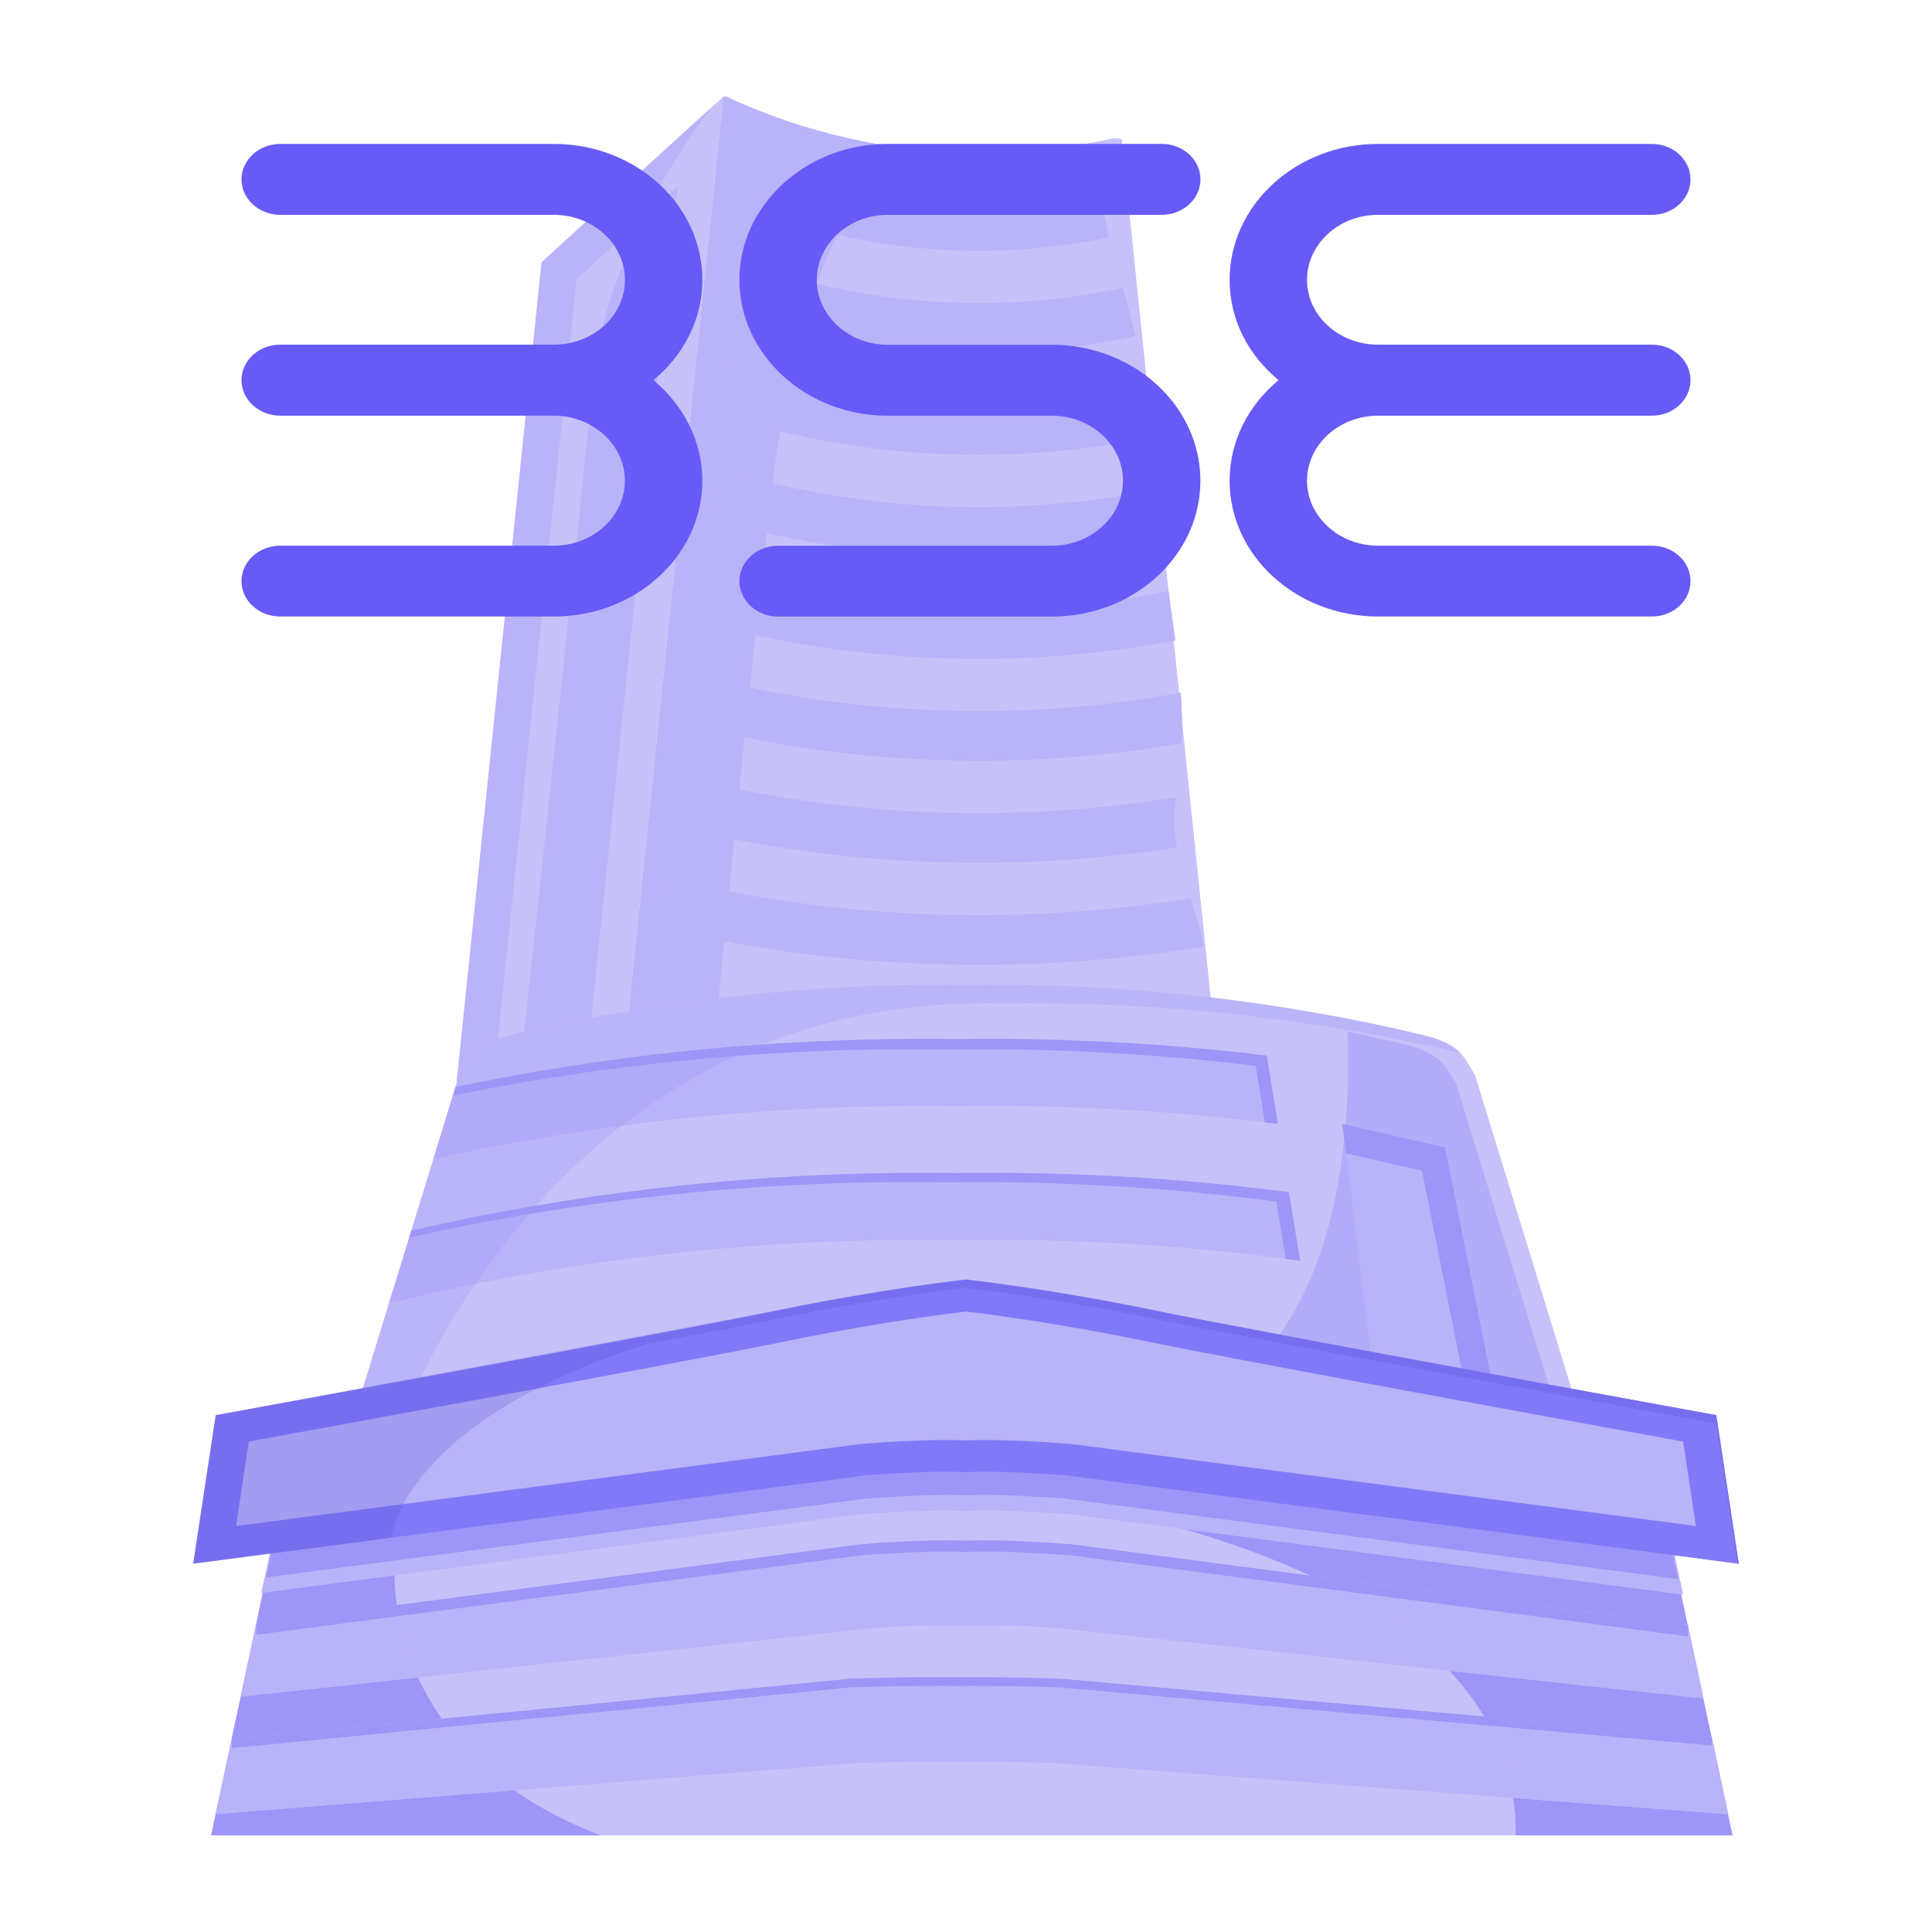 <svg width="40" height="40" viewBox="0 0 40 40" fill="none" xmlns="http://www.w3.org/2000/svg">
<path d="M11.625 34.37L7.863 37.801L11.216 5.431L14.978 2L11.625 34.37Z" fill="#C6C2F9"/>
<path d="M11.932 5.779L14.026 3.869L10.903 34.02L8.809 35.93L11.932 5.779Z" fill="#B9B3F9"/>
<path d="M14.723 2.229L11.212 5.43L8.113 35.347C8.965 34.603 9.495 33.818 9.495 33.818C9.495 33.818 11.906 11.706 12.253 8.006C12.477 5.622 13.806 3.463 14.723 2.229Z" fill="#B9B3F9"/>
<path d="M9.503 33.819C9.503 33.819 11.915 11.707 12.262 8.007C12.38 6.749 12.805 5.555 13.316 4.525L11.94 5.78L8.965 34.501C9.308 34.108 9.503 33.819 9.503 33.819Z" fill="#C6C2F9"/>
<path d="M23.061 2.863C22.177 3.062 21.256 3.167 20.311 3.167C18.428 3.167 16.646 2.751 15.052 2.008L14.978 2L11.625 34.37L26.574 35.251L23.221 2.88L23.061 2.863Z" fill="#C6C2F9"/>
<path d="M14.03 29.972C14.03 29.972 15.062 17.896 15.999 10.003C16.557 5.308 17.886 3.654 18.872 3.084C17.52 2.929 16.235 2.558 15.054 2.008L14.979 2L12.031 30.461C13.225 30.259 14.03 29.972 14.03 29.972Z" fill="#B9B3F9"/>
<path d="M26.032 29.997L23.224 2.88L23.063 2.863C22.427 3.006 21.772 3.1 21.102 3.141C21.219 5.901 21.991 25.101 20.979 26.734C19.889 28.494 12.543 30.168 12.543 30.168L26.032 29.997Z" fill="#C6C2F9"/>
<path d="M20.267 4.164C18.507 4.164 16.836 3.781 15.336 3.097C15.227 3.435 15.161 3.784 15.113 4.137C16.716 4.829 18.463 5.193 20.267 5.193C21.185 5.193 22.088 5.098 22.965 4.914C22.881 4.578 22.811 4.239 22.771 3.899C21.964 4.072 21.127 4.164 20.267 4.164Z" fill="#B9B3F9"/>
<path d="M23.246 5.958C22.284 6.165 21.285 6.275 20.261 6.275C18.392 6.275 16.608 5.911 14.979 5.252C14.93 5.603 14.867 5.954 14.812 6.304C16.525 6.96 18.366 7.304 20.261 7.304C21.366 7.304 22.453 7.187 23.506 6.959C23.491 6.893 23.477 6.826 23.461 6.76C23.397 6.495 23.323 6.227 23.246 5.958Z" fill="#B9B3F9"/>
<path d="M23.738 8.016C22.619 8.259 21.458 8.388 20.266 8.388C18.309 8.388 16.434 8.042 14.699 7.412C14.685 7.78 14.693 8.147 14.705 8.514C16.471 9.107 18.344 9.417 20.266 9.417C21.513 9.417 22.739 9.286 23.929 9.033C23.922 8.987 23.914 8.941 23.905 8.894C23.852 8.602 23.796 8.309 23.738 8.016Z" fill="#B9B3F9"/>
<path d="M24.032 10.116C22.817 10.367 21.557 10.5 20.267 10.5C18.338 10.5 16.479 10.204 14.733 9.658C14.734 9.72 14.734 9.783 14.733 9.845C14.729 10.14 14.709 10.432 14.676 10.722C16.479 11.258 18.351 11.529 20.267 11.529C21.561 11.529 22.836 11.405 24.084 11.16C24.082 11.14 24.081 11.121 24.079 11.102C24.058 10.771 24.049 10.443 24.032 10.116Z" fill="#B9B3F9"/>
<path d="M20.264 12.612C18.263 12.612 16.329 12.328 14.501 11.798C14.451 12.045 14.396 12.292 14.338 12.538C14.317 12.628 14.295 12.719 14.273 12.81C16.208 13.362 18.215 13.641 20.264 13.641C21.644 13.641 23.003 13.514 24.335 13.264C24.29 12.922 24.24 12.581 24.195 12.239C22.923 12.483 21.609 12.612 20.264 12.612Z" fill="#B9B3F9"/>
<path d="M20.264 14.723C18.104 14.723 16.015 14.423 14.036 13.865C13.983 14.161 13.946 14.459 13.942 14.756C13.941 14.809 13.941 14.861 13.942 14.914C15.988 15.471 18.104 15.752 20.264 15.752C21.686 15.752 23.088 15.63 24.464 15.388C24.481 15.037 24.473 14.689 24.449 14.341C23.093 14.591 21.694 14.723 20.264 14.723Z" fill="#B9B3F9"/>
<path d="M24.323 16.705C24.328 16.638 24.335 16.571 24.342 16.505C23.014 16.722 21.651 16.835 20.261 16.835C18.107 16.835 16.016 16.563 14.022 16.053C14.047 16.38 14.058 16.706 14.018 17.032C14.015 17.06 14.011 17.088 14.008 17.116C16.039 17.613 18.13 17.864 20.261 17.864C21.648 17.864 23.018 17.758 24.366 17.546C24.32 17.268 24.302 16.987 24.323 16.705Z" fill="#B9B3F9"/>
<path d="M20.262 18.947C18.049 18.947 15.897 18.683 13.838 18.186C13.834 18.204 13.83 18.223 13.825 18.242C13.75 18.559 13.665 18.874 13.598 19.192C15.764 19.713 17.992 19.976 20.262 19.976C21.838 19.976 23.394 19.849 24.923 19.597C24.861 19.253 24.755 18.925 24.648 18.596C23.221 18.826 21.755 18.947 20.262 18.947Z" fill="#B9B3F9"/>
<path d="M32.951 30.099L30.542 22.267C30.542 22.267 30.34 21.892 30.213 21.777C29.978 21.567 29.703 21.486 29.373 21.408C26.571 20.744 23.582 20.385 20.478 20.385C20.326 20.385 20.174 20.386 20.022 20.388C19.871 20.386 19.719 20.385 19.567 20.385C16.28 20.385 13.122 20.787 10.178 21.528C10.015 21.569 9.902 21.612 9.785 21.718C9.701 21.793 9.566 22.06 9.566 22.06L7.094 30.099L20.022 29.276L32.951 30.099Z" fill="#C6C2F9"/>
<path opacity="0.3" d="M23.902 29.523L32.496 30.07L30.155 22.458C30.155 22.458 29.953 22.082 29.825 21.968C29.59 21.757 29.315 21.677 28.986 21.599C28.627 21.514 28.265 21.434 27.9 21.359C27.984 23.578 27.711 27.853 24.552 29.228C24.349 29.34 24.133 29.439 23.902 29.523Z" fill="#8279F8"/>
<path d="M26.226 21.855C24.352 21.627 22.44 21.51 20.499 21.51C20.268 21.51 20.037 21.512 19.806 21.515C19.576 21.512 19.345 21.51 19.113 21.51C15.787 21.51 12.548 21.854 9.433 22.506L8.977 23.99C12.231 23.275 15.624 22.896 19.113 22.896C19.345 22.896 19.576 22.898 19.806 22.902C20.037 22.898 20.268 22.896 20.499 22.896C22.52 22.896 24.509 23.024 26.457 23.27L26.226 21.855Z" fill="#B9B3F9"/>
<path d="M8.977 23.989C10.255 23.709 11.554 23.48 12.873 23.306C13.713 22.651 14.682 22.067 15.79 21.625C13.624 21.776 11.501 22.073 9.433 22.505L8.977 23.989Z" fill="#B9B3F9"/>
<path d="M18.886 21.722C19.117 21.722 19.348 21.725 19.579 21.728C19.809 21.725 20.04 21.722 20.271 21.722C22.212 21.722 24.124 21.84 25.998 22.067L26.189 23.237C26.279 23.248 26.368 23.258 26.457 23.27L26.227 21.855C24.352 21.627 22.441 21.51 20.5 21.51C20.268 21.51 20.037 21.512 19.807 21.515C19.576 21.512 19.346 21.51 19.114 21.51C15.788 21.51 12.548 21.854 9.434 22.506L9.379 22.683C12.44 22.055 15.621 21.722 18.886 21.722Z" fill="#9D95F8"/>
<path d="M26.687 24.684C24.665 24.419 22.6 24.282 20.499 24.282C20.268 24.282 20.037 24.284 19.806 24.287C19.576 24.284 19.345 24.282 19.113 24.282C15.46 24.282 11.912 24.697 8.518 25.479L8.059 26.973C11.591 26.122 15.295 25.668 19.113 25.668C19.345 25.668 19.576 25.67 19.806 25.674C20.037 25.67 20.268 25.668 20.499 25.668C22.68 25.668 24.823 25.816 26.918 26.102L26.687 24.684Z" fill="#B9B3F9"/>
<path d="M8.062 26.974C8.652 26.831 9.247 26.7 9.846 26.581C10.206 26.052 10.626 25.502 11.112 24.959C10.239 25.109 9.376 25.282 8.522 25.479L8.062 26.974Z" fill="#B9B3F9"/>
<path d="M18.853 24.474C19.085 24.474 19.316 24.477 19.546 24.48C19.777 24.477 20.008 24.474 20.239 24.474C22.34 24.474 24.405 24.612 26.427 24.877L26.62 26.063C26.719 26.075 26.818 26.088 26.917 26.102L26.686 24.684C24.665 24.419 22.599 24.282 20.498 24.282C20.267 24.282 20.036 24.284 19.805 24.287C19.575 24.284 19.344 24.282 19.112 24.282C15.459 24.282 11.911 24.697 8.517 25.479L8.473 25.623C11.801 24.873 15.277 24.474 18.853 24.474Z" fill="#9D95F8"/>
<path d="M29.918 23.755L27.793 23.27L28.601 29.822L31.163 29.985L29.918 23.755Z" fill="#B9B3F9"/>
<path d="M29.441 24.238L30.582 29.948L31.163 29.985L29.918 23.755L27.793 23.27L27.868 23.878L29.441 24.238Z" fill="#9D95F8"/>
<path d="M34.295 30.606L21.911 28.755V28.582H20.757L20.246 28.506V28.582H19.996V28.506L5.947 30.606L4.371 38H19.485H19.996H20.246H21.911L35.871 38L34.295 30.606Z" fill="#C6C2F9"/>
<path d="M8.175 32.376C7.366 32.157 6.471 32.164 5.587 32.298L4.371 38H12.442C7.797 36.235 8.175 32.376 8.175 32.376Z" fill="#9D95F8"/>
<path d="M35.868 38L34.292 30.606L22.36 28.822C20.378 29.156 18.717 29.709 17.688 30.577L17.909 30.548C17.909 30.548 31.471 31.16 31.381 38H35.868Z" fill="#9D95F8"/>
<path d="M22.22 31.358L34.847 33.017L34.368 30.769L22.038 28.926V28.742H20.805L20.258 28.66V28.742H19.991V28.66L5.882 30.769L5.41 32.981L17.762 31.358C17.762 31.358 19.117 31.244 19.965 31.284V31.287C19.974 31.286 19.982 31.286 19.991 31.286C20 31.286 20.009 31.286 20.017 31.287V31.284C20.865 31.244 22.22 31.358 22.22 31.358Z" fill="#B9B3F9"/>
<path d="M22.082 31.029L34.741 32.692L34.297 30.606L21.913 28.755V28.582H20.759L20.248 28.506V28.582H19.998V28.506L5.949 30.606L5.511 32.658L17.913 31.029C17.913 31.029 19.181 30.922 19.974 30.96V30.962C19.982 30.962 19.99 30.962 19.998 30.961C20.006 30.962 20.014 30.962 20.022 30.962V30.96C20.815 30.922 22.082 31.029 22.082 31.029Z" fill="#9D95F8"/>
<path d="M35.532 29.299C35.532 29.299 28.738 28.065 25.266 27.398C27.913 28.278 30.436 29.652 31.532 31.789L35.998 32.376L35.532 29.299Z" fill="#9D95F8"/>
<path d="M34.847 29.845C33.666 29.63 30.751 29.098 28.117 28.607C29.324 29.262 30.371 30.07 31.09 31.067L35.112 31.595L34.847 29.845Z" fill="#B9B3F9"/>
<path d="M35.439 35.958L21.945 34.755L21.893 34.753C21.84 34.751 20.587 34.712 19.774 34.726L19.771 34.726L19.768 34.726C18.955 34.712 17.702 34.751 17.649 34.753L17.621 34.754L4.798 36.011L4.469 37.559L17.752 36.501C17.86 36.498 18.27 36.486 18.73 36.478L19.771 36.477L20.812 36.478C21.276 36.486 21.688 36.498 21.793 36.501L35.781 37.563L35.439 35.958Z" fill="#B9B3F9"/>
<path d="M9.149 35.584L4.798 36.011L4.556 37.147L4.469 37.559L10.651 37.066C9.991 36.605 9.506 36.094 9.149 35.584Z" fill="#B9B3F9"/>
<path d="M35.44 35.958L30.735 35.539C31.037 36.048 31.247 36.608 31.338 37.226L35.782 37.563L35.44 35.958Z" fill="#B9B3F9"/>
<path d="M35.272 35.167L34.949 33.649L22.239 31.98L22.185 31.974C22.13 31.969 20.862 31.864 20.001 31.9C19.14 31.863 17.872 31.969 17.817 31.974L17.79 31.976L5.31 33.616L4.988 35.129L18.042 33.713C18.23 33.698 18.585 33.673 18.963 33.657L20.002 33.653L21.042 33.658C21.419 33.673 21.773 33.698 21.96 33.713L35.272 35.167Z" fill="#B9B3F9"/>
<path d="M5.31 33.615L5.294 33.694L4.988 35.128L8.661 34.73C8.402 34.167 8.278 33.643 8.22 33.233L5.31 33.615Z" fill="#B9B3F9"/>
<path d="M34.943 33.649L27.133 32.623C28.248 33.142 29.257 33.788 30.012 34.593L35.267 35.167L34.943 33.649Z" fill="#B9B3F9"/>
<path d="M11.113 28.75C8.701 29.197 6.219 29.65 5.152 29.845L4.887 31.595L8.355 31.139C8.705 30.488 9.464 29.597 11.113 28.75Z" fill="#B9B3F9"/>
<path d="M4.801 36.192L17.623 34.934L17.651 34.934C17.704 34.932 18.958 34.892 19.77 34.907L19.774 34.907L19.777 34.907C20.59 34.892 21.843 34.932 21.896 34.934L21.947 34.936L35.442 36.139V35.958L21.947 34.755L21.896 34.753C21.843 34.751 20.59 34.712 19.777 34.726L19.774 34.726L19.77 34.726C18.958 34.712 17.704 34.751 17.651 34.753L17.623 34.754L4.801 36.011V36.192Z" fill="#9D95F8"/>
<path d="M5.309 33.846L17.788 32.206L17.815 32.204C17.87 32.199 19.138 32.093 19.999 32.13C20.86 32.093 22.128 32.199 22.183 32.204L22.237 32.21L34.947 33.879V33.649L22.237 31.98L22.183 31.974C22.129 31.969 20.86 31.864 19.999 31.9C19.138 31.863 17.87 31.969 17.815 31.974L17.788 31.976L5.309 33.615V33.846Z" fill="#9D95F8"/>
<path opacity="0.3" d="M20.396 20.771C20.548 20.771 20.7 20.772 20.852 20.774C21.003 20.772 21.155 20.771 21.307 20.771C24.411 20.771 27.4 21.13 30.202 21.794C30.216 21.797 30.23 21.801 30.243 21.804C30.234 21.794 30.225 21.785 30.217 21.777C29.982 21.567 29.707 21.486 29.377 21.408C26.575 20.744 23.586 20.385 20.482 20.385C20.33 20.385 20.178 20.386 20.026 20.388C19.875 20.386 19.723 20.385 19.57 20.385C16.284 20.385 13.126 20.787 10.182 21.528C10.019 21.569 9.906 21.612 9.789 21.718C9.704 21.793 9.57 22.06 9.57 22.06L7.097 30.099L8.061 30.037C8.06 30.037 11.054 20.771 20.396 20.771Z" fill="#9D95F8"/>
<path d="M35.534 29.299C35.534 29.299 26.208 27.605 23.824 27.114C21.69 26.675 20.016 26.492 20 26.492C19.984 26.492 18.31 26.675 16.176 27.114C13.792 27.605 4.466 29.299 4.466 29.299L4 32.375L17.916 30.547C17.916 30.547 19.183 30.44 19.976 30.478V30.48C19.984 30.48 19.992 30.48 20 30.479C20.008 30.48 20.016 30.48 20.024 30.48V30.478C20.817 30.44 22.084 30.547 22.084 30.547L36 32.375L35.534 29.299Z" fill="#8279F8"/>
<path d="M22.179 29.896L22.158 29.895C22.119 29.891 21.196 29.814 20.406 29.814C20.258 29.814 20.122 29.817 20.001 29.822H19.998C19.877 29.817 19.74 29.814 19.593 29.814C18.803 29.814 17.879 29.891 17.84 29.895L17.82 29.896L4.887 31.595L5.152 29.845C7.176 29.477 14.286 28.178 16.353 27.753C18.173 27.378 19.648 27.195 19.999 27.154C20.351 27.195 21.826 27.378 23.646 27.753C25.712 28.178 32.823 29.477 34.847 29.845L35.112 31.595L22.179 29.896Z" fill="#B9B3F9"/>
<path opacity="0.2" d="M35.534 29.299C35.534 29.299 26.208 27.605 23.824 27.114C21.69 26.675 20.016 26.492 20 26.492C19.984 26.492 18.31 26.675 16.176 27.114C16.012 27.148 4.466 29.299 4.466 29.299L4.398 29.747L4 32.375L8.09 31.838C8.238 31.141 9.041 29.235 13.372 27.831C14.568 27.605 15.585 27.41 16.176 27.288C18.31 26.849 19.984 26.666 20 26.666C20.016 26.666 21.69 26.849 23.824 27.288C26.208 27.779 35.534 29.473 35.534 29.473L35.973 32.372L36 32.375L35.534 29.299Z" fill="#4F44D0"/>
<path d="M11.467 4.448L5.8 4.448C5.361 4.448 5 4.119 5 3.714C5 3.31 5.361 2.98 5.8 2.98L11.467 2.98C13.165 2.98 14.541 4.242 14.541 5.794C14.541 6.618 14.149 7.358 13.528 7.87C14.149 8.388 14.541 9.13 14.541 9.952C14.541 11.505 13.163 12.764 11.467 12.764L5.8 12.764C5.361 12.764 5 12.438 5 12.03C5 11.626 5.361 11.298 5.8 11.298L11.467 11.298C12.278 11.298 12.938 10.691 12.938 9.952C12.938 9.213 12.278 8.606 11.467 8.606H5.8C5.361 8.606 5 8.277 5 7.87C5 7.464 5.361 7.136 5.8 7.136L11.468 7.136C12.28 7.136 12.94 6.536 12.94 5.794C12.938 5.051 12.278 4.448 11.467 4.448ZM28.531 4.448L34.2 4.448C34.641 4.448 35 4.119 35 3.714C35 3.31 34.642 2.98 34.2 2.98L28.531 2.98C26.837 2.98 25.458 4.242 25.458 5.794C25.458 6.618 25.848 7.358 26.471 7.87C25.847 8.388 25.458 9.13 25.458 9.952C25.458 11.505 26.837 12.764 28.531 12.764L34.2 12.764C34.641 12.764 35 12.438 35 12.03C35 11.626 34.642 11.298 34.2 11.298L28.531 11.298C27.721 11.298 27.06 10.691 27.06 9.952C27.06 9.213 27.72 8.606 28.531 8.606H34.2C34.641 8.606 35 8.277 35 7.87C35 7.464 34.642 7.136 34.2 7.136L28.531 7.136C27.721 7.136 27.06 6.536 27.06 5.794C27.061 5.051 27.721 4.448 28.531 4.448ZM18.379 4.448L24.049 4.448C24.496 4.448 24.854 4.119 24.854 3.714C24.854 3.307 24.497 2.979 24.049 2.979L18.379 2.979C16.69 2.979 15.309 4.243 15.309 5.795C15.309 7.345 16.69 8.607 18.379 8.607L21.78 8.607C22.588 8.607 23.25 9.213 23.25 9.953C23.25 10.694 22.589 11.299 21.78 11.299L16.11 11.299C15.67 11.299 15.309 11.627 15.309 12.031C15.309 12.439 15.67 12.765 16.11 12.765L21.78 12.765C23.471 12.765 24.853 11.507 24.853 9.953C24.853 8.4 23.471 7.138 21.78 7.138L18.379 7.138C17.57 7.138 16.911 6.538 16.911 5.795C16.911 5.051 17.57 4.448 18.379 4.448Z" fill="#675AF6"/>
</svg>
